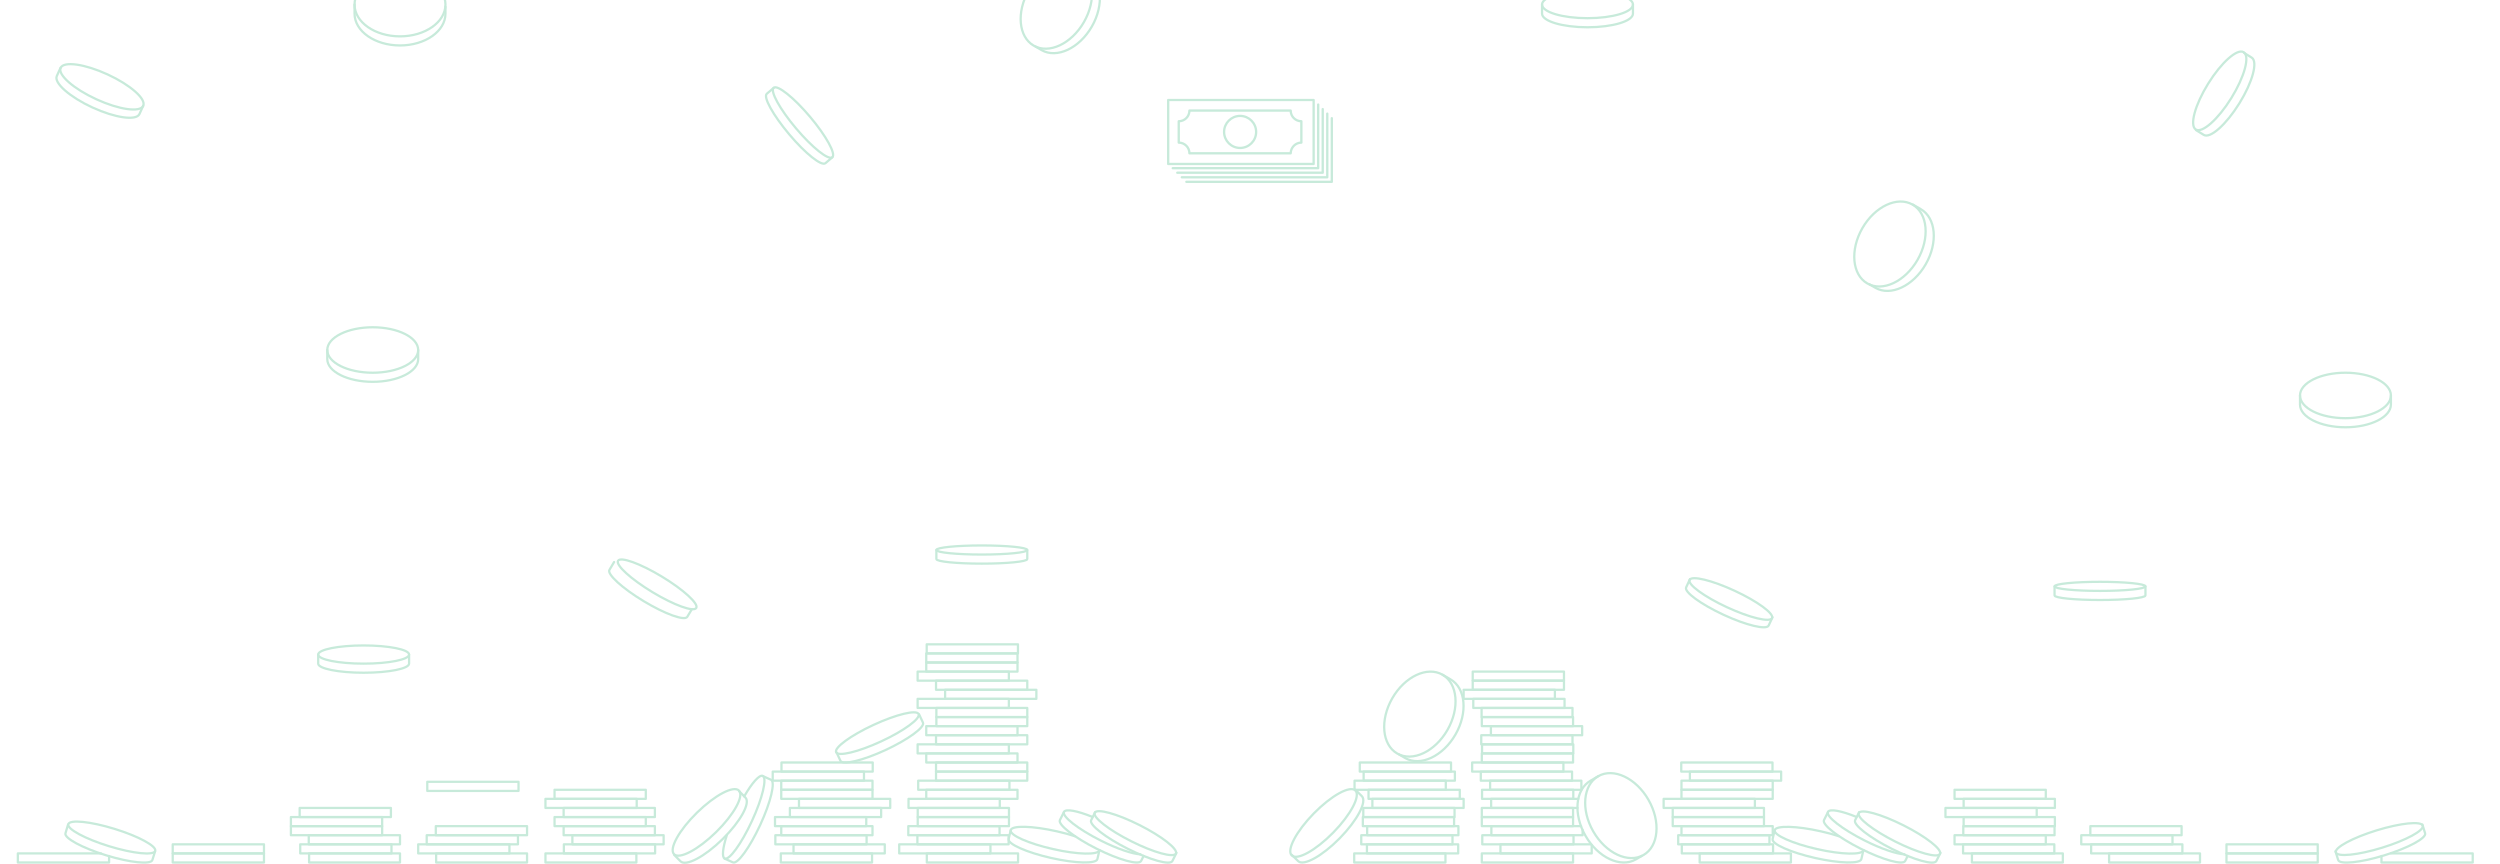 <?xml version="1.0" encoding="utf-8"?>
<!-- Generator: Adobe Illustrator 21.0.1, SVG Export Plug-In . SVG Version: 6.00 Build 0)  -->
<svg version="1.1" id="Layer_1" xmlns="http://www.w3.org/2000/svg" xmlns:xlink="http://www.w3.org/1999/xlink" x="0px" y="0px"
	 viewBox="0 0 2200 760" style="enable-background:new 0 0 2200 760;" xml:space="preserve">
<style type="text/css">
	.st0{fill:none;stroke:#C7EADA;stroke-width:2;stroke-linecap:round;stroke-linejoin:round;}
	.st1{fill:none;stroke:#C7EADA;stroke-width:2.05;stroke-linejoin:round;}
	.st2{fill:none;stroke:#C7EADA;stroke-width:2.05;stroke-linecap:round;stroke-linejoin:round;}
</style>
<title>bkg-giveback</title>
<g id="aa9788f0-5740-457b-a4c4-0c06f1c442c2">
	<ellipse class="st0" cx="352" cy="4" rx="40" ry="28"/>
	<path class="st0" d="M392,5.9V12c0,15.5-17.9,28-40,28s-40-12.5-40-28V4"/>
	<ellipse class="st0" cx="1397" cy="4" rx="40" ry="12"/>
	<path class="st0" d="M1437,4v8c0,6.6-17.9,12-40,12s-40-5.4-40-12V4"/>
	<ellipse class="st0" cx="328" cy="308" rx="40" ry="20"/>
	<path class="st0" d="M368,308v8c0,11-17.9,20-40,20s-40-9-40-20v-8"/>
	<ellipse transform="matrix(0.418 -0.908 0.908 0.418 -17.168 125.925)" class="st0" cx="89.7" cy="76.4" rx="12" ry="40"/>
	<path class="st0" d="M126,93.1l-3.3,7.3c-2.8,6-21.3,3.4-41.3-5.8S47.2,72.9,50,66.9l3.3-7.3"/>
	<ellipse transform="matrix(0.498 -0.867 0.867 0.498 648.995 1549.961)" class="st0" cx="1663.2" cy="214.4" rx="40" ry="28"/>
	<path class="st0" d="M1645.1,250.2l5.3,3.1c13.4,7.7,33.2-1.6,44.2-20.7s9.1-40.9-4.4-48.6l-6.9-4"/>
	<ellipse class="st0" cx="320" cy="576" rx="40" ry="8"/>
	<path class="st0" d="M360,576v8c0,4.4-17.9,8-40,8s-40-3.6-40-8v-8"/>
	<ellipse transform="matrix(0.764 -0.645 0.645 0.764 97.188 481.293)" class="st0" cx="706.7" cy="107.8" rx="8" ry="40"/>
	<path class="st0" d="M732.5,138.4l-6.1,5.2c-3.4,2.9-17.7-8.5-31.9-25.4s-23.1-32.9-19.7-35.7l6.1-5.2"/>
	<rect x="1028" y="88" class="st1" width="128" height="56.3"/>
	<circle class="st1" cx="1091.3" cy="116.1" r="14.1"/>
	<path class="st1" d="M1145.2,125.5v-18.8c-5.2,0-9.4-4.2-9.4-9.4l0,0h-89.1c0,5.2-4.2,9.4-9.4,9.4l0,0v18.8c5.2,0,9.4,4.2,9.4,9.4
		l0,0h89.1C1135.9,129.7,1140.1,125.5,1145.2,125.5L1145.2,125.5z"/>
	<polyline class="st2" points="1160,92 1160,148 1032,148 	"/>
	<polyline class="st2" points="1164,96 1164,152 1036,152 	"/>
	<polyline class="st2" points="1168,100 1168,156 1040,156 	"/>
	<polyline class="st2" points="1172,104 1172,160 1044,160 	"/>
	<ellipse class="st0" cx="864" cy="484" rx="40" ry="4"/>
	<path class="st0" d="M904,484v8c0,2.2-17.9,4-40,4s-40-1.8-40-4v-8"/>
	
		<ellipse transform="matrix(0.42 -0.907 0.907 0.42 405.795 1687.848)" class="st0" cx="1523.5" cy="526.4" rx="8" ry="40"/>
	<path class="st0" d="M1487.2,509.6l-3.4,7.3c-1.9,4,12.9,14.8,32.9,24.1s37.8,13.5,39.7,9.5l3.4-7.3"/>
	<ellipse class="st0" cx="1848" cy="516" rx="40" ry="4"/>
	<path class="st0" d="M1808,516v8c0,2.2,17.9,4,40,4s40-1.8,40-4v-8"/>
	
		<ellipse transform="matrix(0.517 -0.856 0.856 0.517 -161.244 743.298)" class="st0" cx="578.4" cy="514.6" rx="8" ry="40.2"/>
	<path class="st0" d="M608.9,536l-4.1,6.8c-2.3,3.8-19.5-2.4-38.4-13.8s-32.4-23.8-30.1-27.5l4.1-6.9"/>
	<rect x="815.6" y="751" class="st0" width="80.3" height="8"/>
	<rect x="791.3" y="743" class="st0" width="80.3" height="8"/>
	<rect x="807.3" y="735" class="st0" width="80.3" height="8"/>
	<rect x="799.3" y="727" class="st0" width="80.3" height="8"/>
	<rect x="807.6" y="719" class="st0" width="80.3" height="8"/>
	<rect x="807.6" y="711" class="st0" width="80.3" height="8"/>
	<rect x="799.5" y="703" class="st0" width="80.3" height="8"/>
	<rect x="815.1" y="695" class="st0" width="80.3" height="8"/>
	<rect x="687.1" y="751" class="st0" width="80.3" height="8"/>
	<rect x="698.3" y="743" class="st0" width="80.3" height="8"/>
	<rect x="682.3" y="735" class="st0" width="80.3" height="8"/>
	<rect x="687.5" y="727" class="st0" width="80.3" height="8"/>
	<rect x="682" y="719" class="st0" width="80.3" height="8"/>
	<rect x="695.1" y="711" class="st0" width="80.3" height="8"/>
	<rect x="703.1" y="703" class="st0" width="80.3" height="8"/>
	<rect x="687.5" y="695" class="st0" width="80.3" height="8"/>
	<rect x="687.5" y="687" class="st0" width="80.3" height="8"/>
	<rect x="680" y="679" class="st0" width="80.3" height="8"/>
	<rect x="687.7" y="671" class="st0" width="80.3" height="8"/>
	
		<ellipse transform="matrix(0.714 -0.7 0.7 0.714 -329.11 641.966)" class="st0" cx="621.8" cy="724.1" rx="40" ry="12"/>
	<path class="st0" d="M650.4,696.2l5.6,5.7c4.6,4.7-4.4,21.1-20.2,36.6s-32.3,24.2-37,19.4l-5.6-5.7"/>
	<path class="st0" d="M671.2,682.9l7.3,3.3c4,1.8-0.2,19.6-9.5,39.7s-20,34.8-24,33l-7.3-3.3"/>
	<path class="st0" d="M654.9,700.8c6.9-11.9,13.4-19.3,16.3-18c4,1.8-0.2,19.6-9.5,39.7s-20,34.8-24,33c-2.6-1.2-1.7-9.3,1.9-20.5"
		/>
	<rect x="808" y="687" class="st0" width="80.3" height="8"/>
	<rect x="823.7" y="679" class="st0" width="80.3" height="8"/>
	<rect x="823.7" y="671" class="st0" width="80.3" height="8"/>
	<rect x="815.1" y="663" class="st0" width="80.3" height="8"/>
	<rect x="807.5" y="655" class="st0" width="80.3" height="8"/>
	<rect x="823.7" y="647" class="st0" width="80.3" height="8"/>
	<rect x="815.1" y="639" class="st0" width="80.3" height="8"/>
	<rect x="824" y="631" class="st0" width="80" height="8"/>
	<rect x="383.8" y="751" class="st0" width="80" height="8"/>
	<rect x="368" y="743" class="st0" width="80.3" height="8"/>
	<rect x="375.5" y="735" class="st0" width="80.3" height="8"/>
	<rect x="383.5" y="727" class="st0" width="80.3" height="8"/>
	<rect x="376" y="688" class="st0" width="80.3" height="8"/>
	<rect x="824" y="623" class="st0" width="80" height="8"/>
	<rect x="807.5" y="615" class="st0" width="80.3" height="8"/>
	<rect x="831.7" y="607" class="st0" width="80.3" height="8"/>
	<rect x="823.7" y="599" class="st0" width="80.3" height="8"/>
	<rect x="807.5" y="591" class="st0" width="80.3" height="8"/>
	<rect x="815.1" y="583" class="st0" width="80.3" height="8"/>
	<rect x="815.1" y="575" class="st0" width="80.3" height="8"/>
	<rect x="815.5" y="567" class="st0" width="80.3" height="8"/>
	<ellipse transform="matrix(0.907 -0.42 0.42 0.907 -199.65 384.229)" class="st0" cx="772.5" cy="645.4" rx="40" ry="8"/>
	<path class="st0" d="M808.8,628.6l3.4,7.3c1.9,4-12.9,14.8-32.9,24.1s-37.8,13.5-39.7,9.5l-3.4-7.3"/>
	<rect x="272" y="751" class="st0" width="80" height="8"/>
	<rect x="264.2" y="743" class="st0" width="80.3" height="8"/>
	<rect x="271.7" y="735" class="st0" width="80.3" height="8"/>
	<rect x="256" y="727" class="st0" width="80.3" height="8"/>
	<rect x="256" y="719" class="st0" width="80.3" height="8"/>
	<rect x="263.7" y="711" class="st0" width="80.3" height="8"/>
	<rect x="480" y="751" class="st0" width="80" height="8"/>
	<rect x="496.2" y="743" class="st0" width="80.3" height="8"/>
	<rect x="503.7" y="735" class="st0" width="80.3" height="8"/>
	<rect x="496" y="727" class="st0" width="80.3" height="8"/>
	<rect x="488" y="719" class="st0" width="80.3" height="8"/>
	<rect x="496" y="711" class="st0" width="80.3" height="8"/>
	<rect x="480" y="703" class="st0" width="80.3" height="8"/>
	<rect x="488" y="695" class="st0" width="80.3" height="8"/>
	<rect x="152" y="751" class="st0" width="80.3" height="8"/>
	<rect x="152" y="743" class="st0" width="80.3" height="8"/>
	<ellipse transform="matrix(0.294 -0.956 0.956 0.294 -635.367 614.145)" class="st0" cx="98.2" cy="737.3" rx="8" ry="40"/>
	<path class="st0" d="M136.5,749.1l-2.4,7.7c-1.3,4.2-19.5,2.4-40.6-4.1s-37.2-15.2-35.9-19.4l2.3-7.7"/>
	<polyline class="st0" points="88.8,751 15.7,751 15.7,759 96,759 96,753.3 	"/>
	<rect x="1304" y="751" class="st0" width="80.3" height="8"/>
	<polyline class="st0" points="1400.7,743.8 1400.7,751 1320.4,751 1320.4,743 1400,743 	"/>
	<rect x="1304.4" y="735" class="st0" width="80.3" height="8"/>
	<rect x="1735.3" y="751" class="st0" width="80" height="8"/>
	<polyline class="st0" points="1392.7,730.5 1392.7,735 1312.4,735 1312.4,727 1391.3,727 	"/>
	<rect x="1304" y="719" class="st0" width="80.3" height="8"/>
	<rect x="1304" y="711" class="st0" width="80.3" height="8"/>
	<polyline class="st0" points="1388.2,711 1312.2,711 1312.2,703 1388.9,703 	"/>
	<rect x="1304.2" y="695" class="st0" width="80.3" height="8"/>
	<rect x="1495.7" y="751" class="st0" width="80.3" height="8"/>
	<rect x="1480" y="743" class="st0" width="80.3" height="8"/>
	<rect x="1476.8" y="735" class="st0" width="80.3" height="8"/>
	<rect x="1479.7" y="727" class="st0" width="80.3" height="8"/>
	<rect x="1472" y="719" class="st0" width="80.3" height="8"/>
	<rect x="1472" y="711" class="st0" width="80.3" height="8"/>
	<rect x="1464" y="703" class="st0" width="80.3" height="8"/>
	<rect x="1479.7" y="695" class="st0" width="80.3" height="8"/>
	<rect x="1479.7" y="687" class="st0" width="80.3" height="8"/>
	<rect x="1487.1" y="679" class="st0" width="80.3" height="8"/>
	<rect x="1479.5" y="671" class="st0" width="80.3" height="8"/>
	<ellipse transform="matrix(0.867 -0.498 0.498 0.867 -168.024 805.759)" class="st0" cx="1426.6" cy="717.9" rx="28" ry="40"/>
	<path class="st0" d="M1444.8,753.2l-5.3,3.1c-13.4,7.7-33.2-1.6-44.2-20.7s-9.1-40.9,4.4-48.6l6.9-4"/>
	<rect x="1727.5" y="743" class="st0" width="80.3" height="8"/>
	<rect x="1720" y="735" class="st0" width="80.3" height="8"/>
	<rect x="1727.7" y="727" class="st0" width="80.3" height="8"/>
	
		<ellipse transform="matrix(0.7 -0.714 0.714 0.7 -167.224 1049.288)" class="st0" cx="1164.7" cy="723.6" rx="40" ry="12"/>
	<path class="st0" d="M1136.7,752.2l5.7,5.6c4.7,4.6,21.1-4.4,36.6-20.2s24.2-32.3,19.4-37l-5.7-5.6"/>
	<rect x="1311.3" y="687" class="st0" width="80.3" height="8"/>
	<rect x="1303.1" y="679" class="st0" width="80.3" height="8"/>
	<rect x="1295.5" y="671" class="st0" width="80.3" height="8"/>
	<rect x="1304" y="663" class="st0" width="80.3" height="8"/>
	<rect x="1304.2" y="655" class="st0" width="80.3" height="8"/>
	<rect x="1728" y="719" class="st0" width="80.3" height="8"/>
	<rect x="1303.5" y="647" class="st0" width="80.3" height="8"/>
	<rect x="1312" y="639" class="st0" width="80.3" height="8"/>
	<rect x="1304" y="631" class="st0" width="80.3" height="8"/>
	<rect x="1856" y="751" class="st0" width="80" height="8"/>
	<rect x="1840.2" y="743" class="st0" width="80.3" height="8"/>
	<rect x="1831.5" y="735" class="st0" width="80.3" height="8"/>
	<rect x="1839.5" y="727" class="st0" width="80.3" height="8"/>
	<rect x="1712" y="711" class="st0" width="80.3" height="8"/>
	<rect x="1303.8" y="623" class="st0" width="80" height="8"/>
	<rect x="1296.5" y="615" class="st0" width="80.3" height="8"/>
	<rect x="1288" y="607" class="st0" width="80.3" height="8"/>
	<rect x="1296" y="599" class="st0" width="80.3" height="8"/>
	<rect x="1296" y="591" class="st0" width="80.3" height="8"/>
	<rect x="1728" y="703" class="st0" width="80.3" height="8"/>
	<rect x="1720" y="695" class="st0" width="80.3" height="8"/>
	<rect x="1959.3" y="751" class="st0" width="80.3" height="8"/>
	<rect x="1959.3" y="743" class="st0" width="80.3" height="8"/>
	
		<ellipse transform="matrix(0.956 -0.294 0.294 0.956 -124.274 648.969)" class="st0" cx="2093.4" cy="737.3" rx="40" ry="8"/>
	<path class="st0" d="M2055.2,749.1l2.4,7.7c1.3,4.2,19.5,2.4,40.6-4.1s37.2-15.2,35.9-19.4l-2.4-7.7"/>
	<polyline class="st0" points="2104,751 2176,751 2176,759 2095.7,759 2095.7,753.3 	"/>
	<rect x="1191.7" y="751" class="st0" width="80.3" height="8"/>
	<rect x="1202.9" y="743" class="st0" width="80.3" height="8"/>
	<rect x="1197.9" y="735" class="st0" width="80.3" height="8"/>
	<rect x="1203.1" y="727" class="st0" width="80.3" height="8"/>
	<rect x="1199.3" y="719" class="st0" width="80.3" height="8"/>
	<rect x="1199.7" y="711" class="st0" width="80.3" height="8"/>
	<rect x="1207.7" y="703" class="st0" width="80.3" height="8"/>
	<rect x="1204.3" y="695" class="st0" width="80.3" height="8"/>
	<polyline class="st0" points="1192,694.2 1192,687 1272.3,687 1272.3,695 1192.7,695 	"/>
	<rect x="1200" y="679" class="st0" width="80.3" height="8"/>
	<rect x="1196.6" y="671" class="st0" width="80.3" height="8"/>
	<path class="st0" d="M967.5,748.2c-1,4.3-19.2,3.9-40.8-1s-38.2-12.2-37.3-16.6s19.2-3.9,40.8,1c5.7,1.3,11,2.7,15.8,4.3"/>
	<path class="st0" d="M967.5,748.2l-1.8,7.8c-1,4.3-19.2,3.9-40.8-1s-38.2-12.3-37.3-16.6l1.8-7.8"/>
	<path class="st0" d="M1003.6,751.8c-6.7-0.2-20.3-4.7-35.1-12.2c-19.7-9.9-34.1-21.2-32.2-25.1c1.5-3,11.8-1,25.1,4.4"/>
	<path class="st0" d="M1006.4,753.2l-2.2,4.4c-2,4-19.6-0.9-39.3-10.8s-34.1-21.2-32.2-25.1l3.6-7.2"/>
	<ellipse transform="matrix(0.449 -0.893 0.893 0.449 -103.898 1296.779)" class="st0" cx="999.5" cy="732.6" rx="8" ry="40"/>
	<path class="st0" d="M1035.3,750.5l-3.6,7.2c-2,4-19.6-0.9-39.3-10.8s-34.1-21.2-32.2-25.1l3.6-7.2"/>
	<path class="st0" d="M1639.8,748.2c-1,4.3-19.2,3.9-40.8-1s-38.2-12.3-37.3-16.6s19.2-3.9,40.8,1c5.7,1.3,11,2.7,15.8,4.3"/>
	<path class="st0" d="M1639.8,748.2l-1.8,7.8c-1,4.3-19.2,3.9-40.8-1s-38.2-12.3-37.3-16.6l1.8-7.8"/>
	<path class="st0" d="M1675.9,751.8c-6.7-0.2-20.3-4.7-35.1-12.2c-19.7-9.9-34.1-21.2-32.2-25.1c1.5-3,11.8-1,25.1,4.4"/>
	<path class="st0" d="M1678.8,753.2l-2.2,4.4c-2,4-19.6-0.9-39.3-10.8s-34.1-21.2-32.2-25.1l3.6-7.2"/>
	<ellipse transform="matrix(0.449 -0.893 0.893 0.449 266.591 1897.515)" class="st0" cx="1671.9" cy="732.6" rx="8" ry="40"/>
	<path class="st0" d="M1707.6,750.5l-3.6,7.2c-2,4-19.6-0.9-39.3-10.8s-34.1-21.2-32.2-25.1l3.6-7.2"/>
	<ellipse transform="matrix(0.498 -0.867 0.867 0.498 82.53 1398.979)" class="st0" cx="1249.6" cy="628.2" rx="40" ry="28"/>
	<path class="st0" d="M1231.3,664l5.3,3.1c13.4,7.7,33.2-1.6,44.2-20.7s9.1-40.9-4.4-48.6l-6.9-4"/>
	<ellipse transform="matrix(0.498 -0.867 0.867 0.498 462.048 808.8)" class="st0" cx="929.6" cy="5.3" rx="40" ry="28"/>
	<path class="st0" d="M911.3,41l5.3,3.1c13.4,7.7,33.2-1.6,44.2-20.7s9-40.9-4.4-48.6l-6.9-4"/>
	<ellipse class="st0" cx="2064" cy="348" rx="40" ry="20"/>
	<path class="st0" d="M2104,348v8c0,11-17.9,20-40,20s-40-9-40-20v-8"/>
	
		<ellipse transform="matrix(0.527 -0.85 0.85 0.527 855.156 1698.291)" class="st0" cx="1953.9" cy="80.6" rx="40" ry="12"/>
	<path class="st0" d="M1974.7,46.5l6.8,4.2c5.6,3.5,0.8,21.5-10.9,40.3s-25.7,31.2-31.3,27.7l-6.8-4.2"/>
</g>
</svg>
